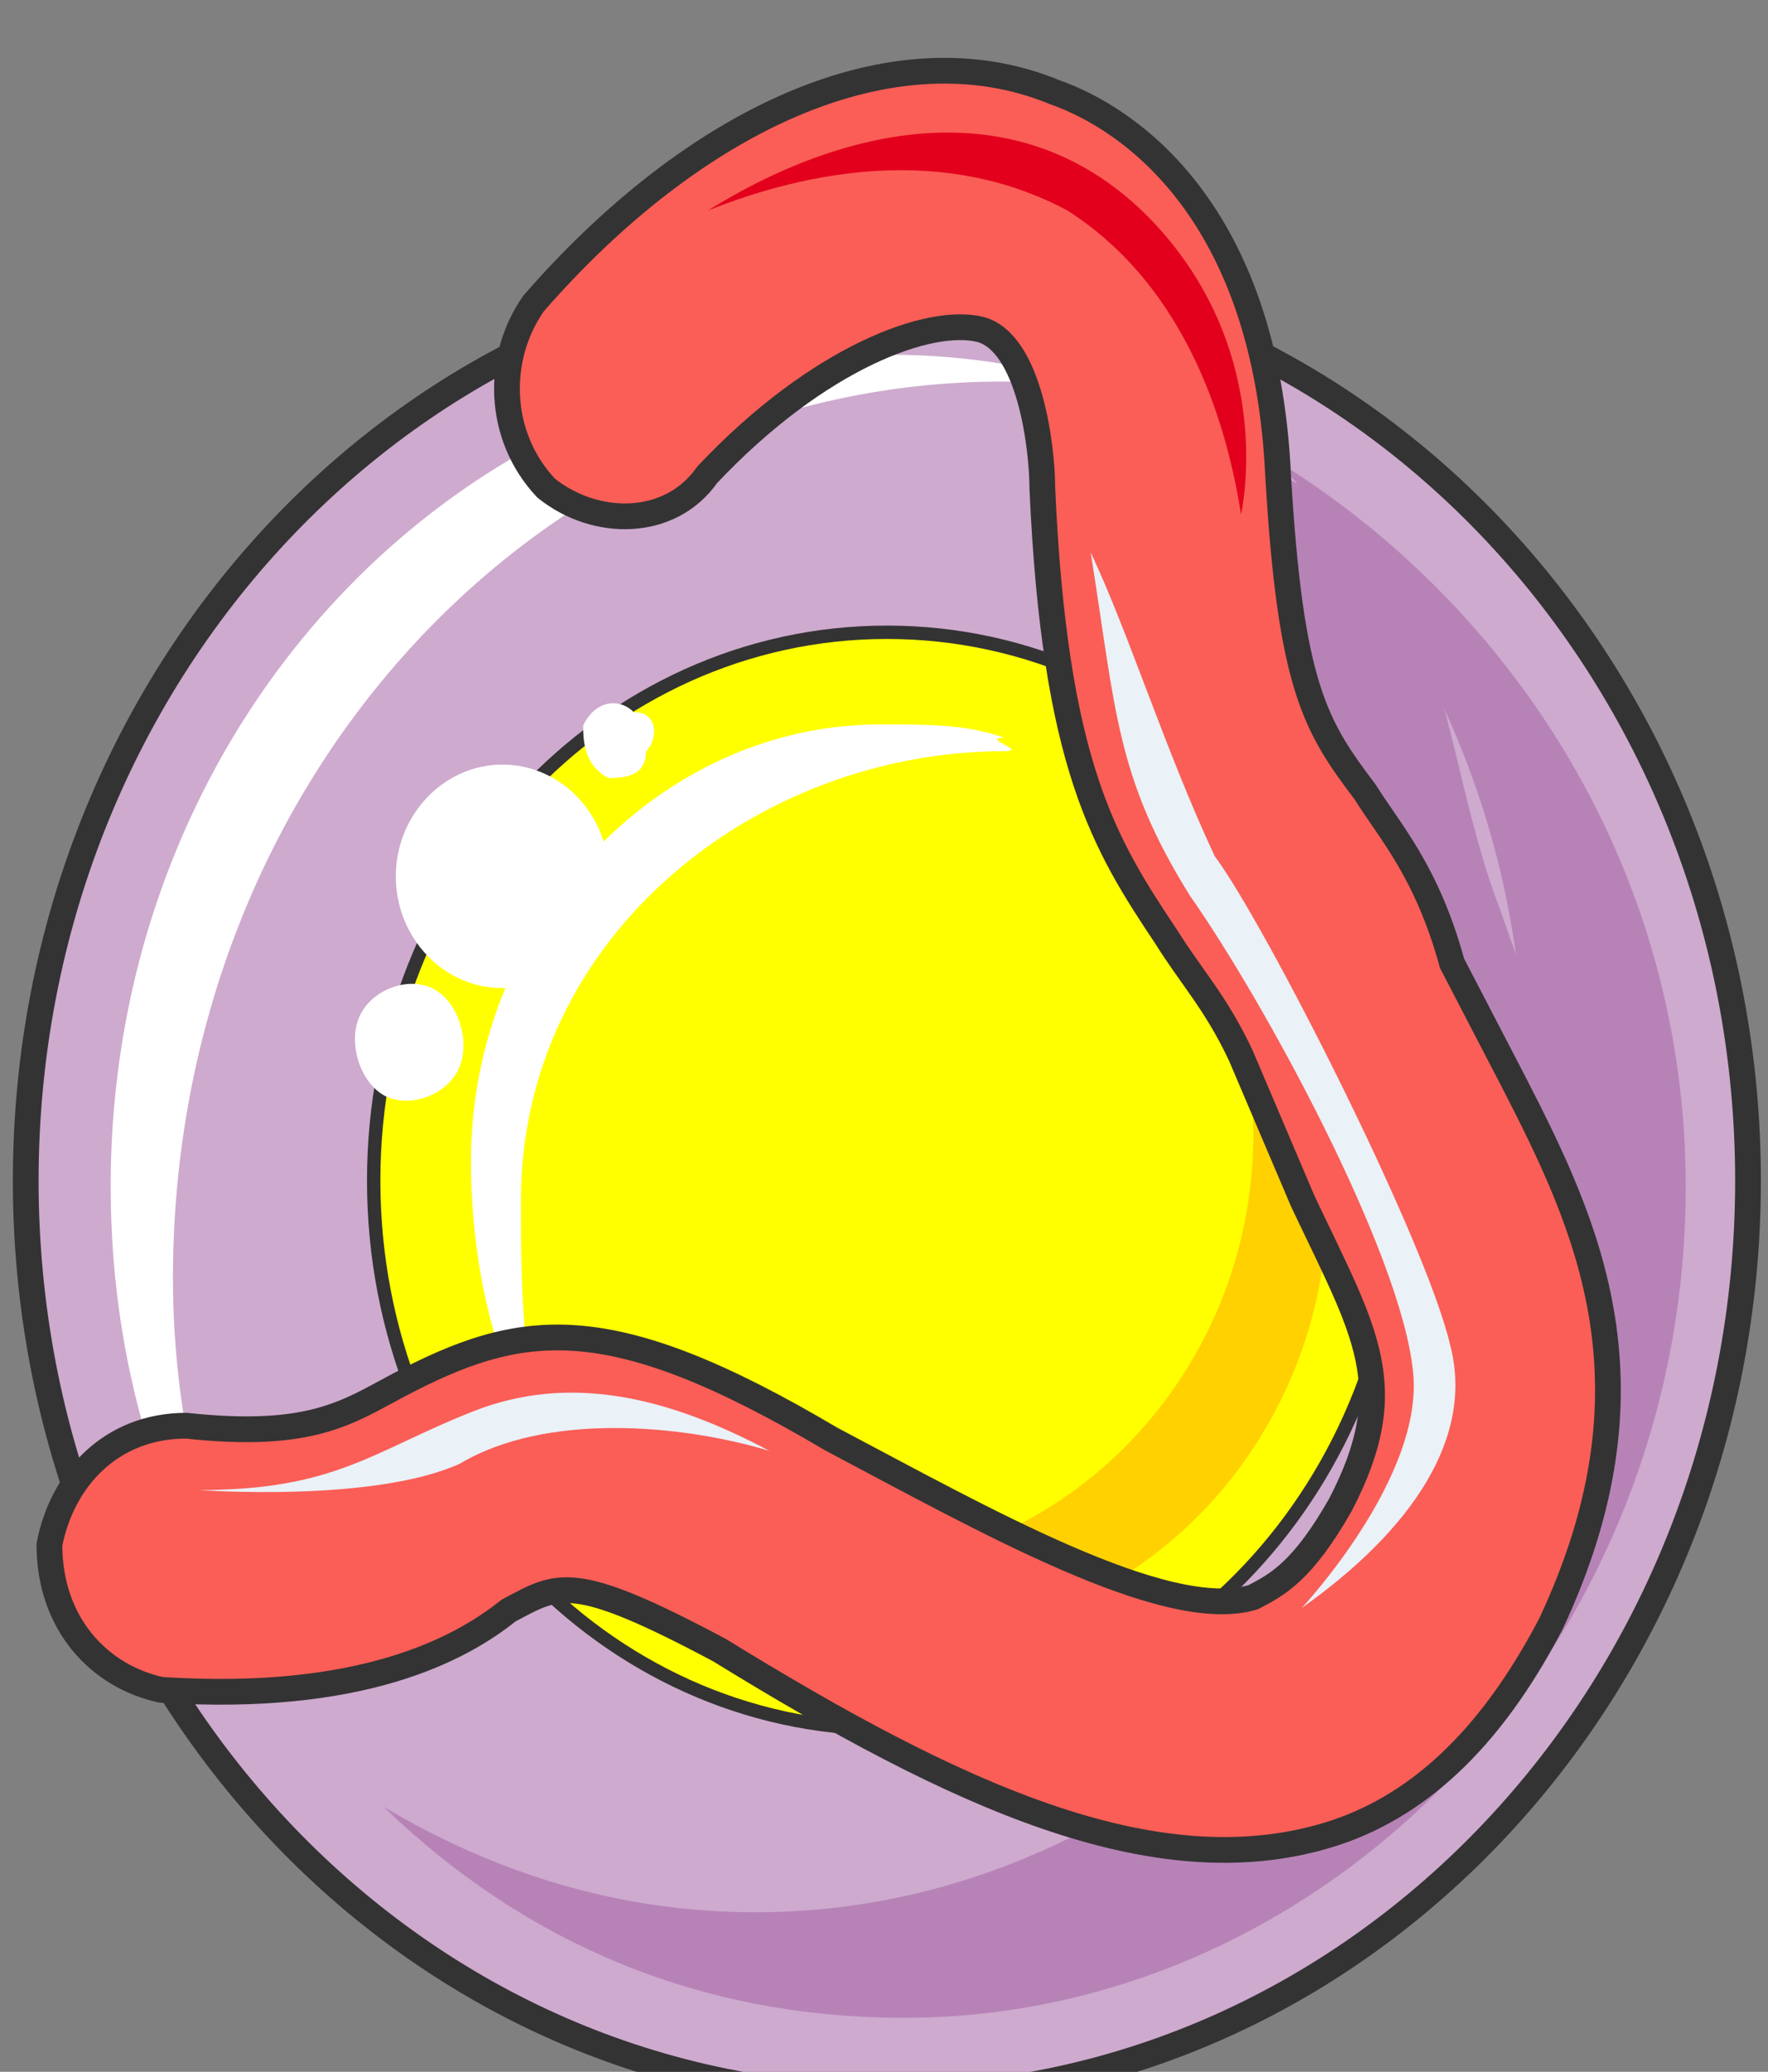 <svg xmlns="http://www.w3.org/2000/svg" version="1.0" viewBox="0 0 137.31 160.857"><rect x="0" y="0" width="137.31" height="160.857" fill="#808080" stroke="none"/><defs><clipPath clipPathUnits="userSpaceOnUse" id="a"><path d="M.32 3.598h137.117V164.54H.32z"/></clipPath></defs><path d="M1.959 91.624c0-39.296 29.942-71.196 66.88-71.196 36.937 0 66.879 31.9 66.879 71.196 0 39.337-29.942 71.197-66.88 71.197-36.937 0-66.88-31.86-66.88-71.197z" fill="#ceaace" fill-rule="evenodd"/><path d="M28.982 91.624c0-23.505 17.87-42.574 39.856-42.574 22.027 0 39.856 19.069 39.856 42.574 0 23.546-17.83 42.575-39.856 42.575-21.986 0-39.856-19.029-39.856-42.575z" fill="#ff0" fill-rule="evenodd"/><path d="M13.432 99.26c0-38.937 28.862-69.638 64.48-69.638 2.879 0 5.757 1 8.636 1-4.798-2.04-11.513-3.079-17.31-3.079-33.66 0-60.643 28.703-60.643 64.561 0 15.35 4.837 28.663 12.512 38.897-4.797-9.195-7.675-20.468-7.675-31.741z" fill="#fff" fill-rule="evenodd"/><path d="M99.14 35.778c11.553 12.313 19.268 28.703 19.268 48.171 0 34.819-26.943 64.521-59.724 64.521-10.593 0-20.227-3.038-28.902-8.195 10.634 10.274 24.105 16.39 40.455 16.39 32.78 0 60.684-28.663 60.684-64.52 0-24.586-13.472-45.094-31.781-56.367z" fill="#b783b7" fill-rule="evenodd"/><path d="M40.455 93.224c0-20.548 18.31-34.9 37.538-34.9 1.919 0-1.92-1.039 0-1.039-2.879-1.04-5.757-1.04-9.634-1.04-17.31 0-31.781 15.432-31.781 33.9 0 8.195 1.959 17.43 6.756 23.586-2.879-5.117-2.879-14.351-2.879-20.507z" fill="#fff" fill-rule="evenodd"/><path d="M86.747 62.402c5.757 6.156 10.594 15.39 10.594 25.665 0 18.428-14.471 33.82-32.78 33.82-4.797 0-10.594-1-15.43-4.078 5.796 6.156 13.511 9.194 22.186 9.194 17.35 0 31.78-15.35 31.78-33.82 0-13.311-6.715-24.625-16.35-30.78z" fill="#ffd100" fill-rule="evenodd"/><path d="M29.022 91.664c0-23.505 17.87-42.574 39.856-42.574 22.027 0 39.856 19.069 39.856 42.574 0 23.546-17.83 42.575-39.856 42.575-21.986 0-39.856-19.029-39.856-42.575" fill="none" stroke="#333" stroke-width="1.039" stroke-linecap="round" stroke-linejoin="round"/><path d="M30.741 68.039c0-4.757 3.718-8.675 8.275-8.675 4.598 0 8.275 3.918 8.275 8.675 0 4.797-3.677 8.675-8.275 8.675-4.557 0-8.275-3.878-8.275-8.675zm-2.798 10.833c.96-2.079 3.838-3.118 5.757-2.079 1.918 1.04 2.878 4.118 1.918 6.197-.959 2.078-3.837 3.078-5.756 2.078-1.919-1.039-2.878-4.157-1.919-6.196zm17.35-22.546c.999-2.079 2.918-2.079 3.917-1.04 1.919 0 1.919 2.04.96 3.079 0 2.038-1.96 2.038-2.919 2.038-1.958-.999-1.958-3.078-1.958-4.077z" fill="#fff" fill-rule="evenodd"/><path clip-path="url(#a)" d="M1.999 91.664c0-39.296 29.942-71.196 66.88-71.196 36.937 0 66.879 31.9 66.879 71.196 0 39.337-29.942 71.197-66.88 71.197-36.937 0-66.88-31.86-66.88-71.197" fill="none" stroke="#333" stroke-width="1.999" stroke-linecap="round" stroke-linejoin="round"/><path d="M99.14 36.738c13.512 6.196 12.552 21.587 17.39 33.94.959 3.077 6.715 16.43.959 18.468-6.756 3.078-11.593-12.313-13.512-16.43-3.838-10.274-10.594-21.587-12.552-32.86z" fill="#b783b7" fill-rule="evenodd"/><path clip-path="url(#a)" d="M3.798 119.887c1-5.157 4.837-9.234 10.633-9.234 9.634 1.04 12.513-1.04 16.35-3.078 9.674-5.117 16.39-6.156 33.74 4.117 11.593 6.117 26.024 14.352 32.78 12.273 1.919-1 3.838-2.039 6.756-7.156 4.797-9.234 1.919-13.352-2.918-23.585L96.342 81.95c-1.92-4.117-3.878-6.156-5.797-9.234-4.797-7.196-8.675-13.312-9.634-34.859 0-3.078-.96-11.273-4.797-12.312-3.878-1-12.553 2.078-21.227 11.273-2.879 4.117-8.675 4.117-12.513 1.04-3.877-4.118-3.877-10.235-.96-14.352C53.928 9.154 69.359 1.959 81.87 7.116c5.797 2.038 16.39 9.234 17.35 29.702.96 16.43 2.878 19.508 6.756 24.625 1.919 3.078 4.797 6.156 6.756 13.312l4.797 9.234c5.796 11.273 11.553 23.586 2.878 42.055-4.797 9.194-10.594 14.35-17.31 16.39-13.511 4.077-28.942-3.078-47.25-14.352-11.554-6.156-12.513-5.117-16.39-3.078-3.839 3.078-11.554 7.156-26.985 6.157-4.797-1.04-8.674-5.117-8.674-11.274z" fill="#fa5e56" fill-rule="evenodd"/><path d="M94.343 66.48c3.837 5.117 16.35 29.702 18.269 37.897 1.919 7.155-2.879 14.351-11.513 20.467 0 0 9.594-10.233 8.634-18.428-.959-9.195-11.553-28.663-17.309-36.858-5.757-9.235-5.757-14.351-7.715-26.664 2.918 6.156 5.796 15.39 9.634 23.586zM15.47 115.69c10.594 0 13.512-3.038 21.188-6.076 7.715-3.079 15.43-1.04 23.106 3.038-6.716-2.039-17.31-3.038-24.066 1-6.716 3.037-20.227 2.038-20.227 2.038z" fill="#eaf1f7" fill-rule="evenodd"/><path d="M54.967 16.35c11.593-7.196 25.064-9.274 34.699 1 9.594 10.273 6.716 22.586 6.716 22.586-.96-6.156-3.838-17.43-13.472-23.586-9.634-5.157-20.228-3.078-27.943 0z" fill="#e3001d" fill-rule="evenodd"/><path clip-path="url(#a)" d="M3.838 119.927c1-5.157 4.837-9.234 10.633-9.234 9.634 1.04 12.513-1.04 16.35-3.078 9.674-5.117 16.39-6.156 33.74 4.117 11.593 6.117 26.024 14.352 32.78 12.273 1.919-1 3.838-2.039 6.756-7.156 4.797-9.234 1.919-13.352-2.918-23.586L96.382 81.99c-1.92-4.117-3.878-6.156-5.797-9.234-4.797-7.196-8.675-13.312-9.634-34.859 0-3.078-.96-11.273-4.797-12.313-3.878-.999-12.553 2.08-21.227 11.274-2.879 4.117-8.675 4.117-12.513 1.039-3.877-4.117-3.877-10.234-.96-14.351C53.968 9.194 69.399 1.999 81.91 7.156c5.797 2.038 16.39 9.234 17.35 29.702.96 16.43 2.878 19.508 6.756 24.625 1.919 3.078 4.797 6.156 6.756 13.312l4.797 9.234c5.796 11.273 11.553 23.586 2.878 42.055-4.797 9.194-10.594 14.35-17.31 16.39-13.511 4.077-28.942-3.078-47.25-14.352-11.554-6.156-12.513-5.117-16.39-3.078-3.839 3.078-11.554 7.156-26.985 6.156-4.797-1.039-8.674-5.116-8.674-11.273" fill="none" stroke="#333" stroke-width="1.999" stroke-linecap="round" stroke-linejoin="round"/></svg>